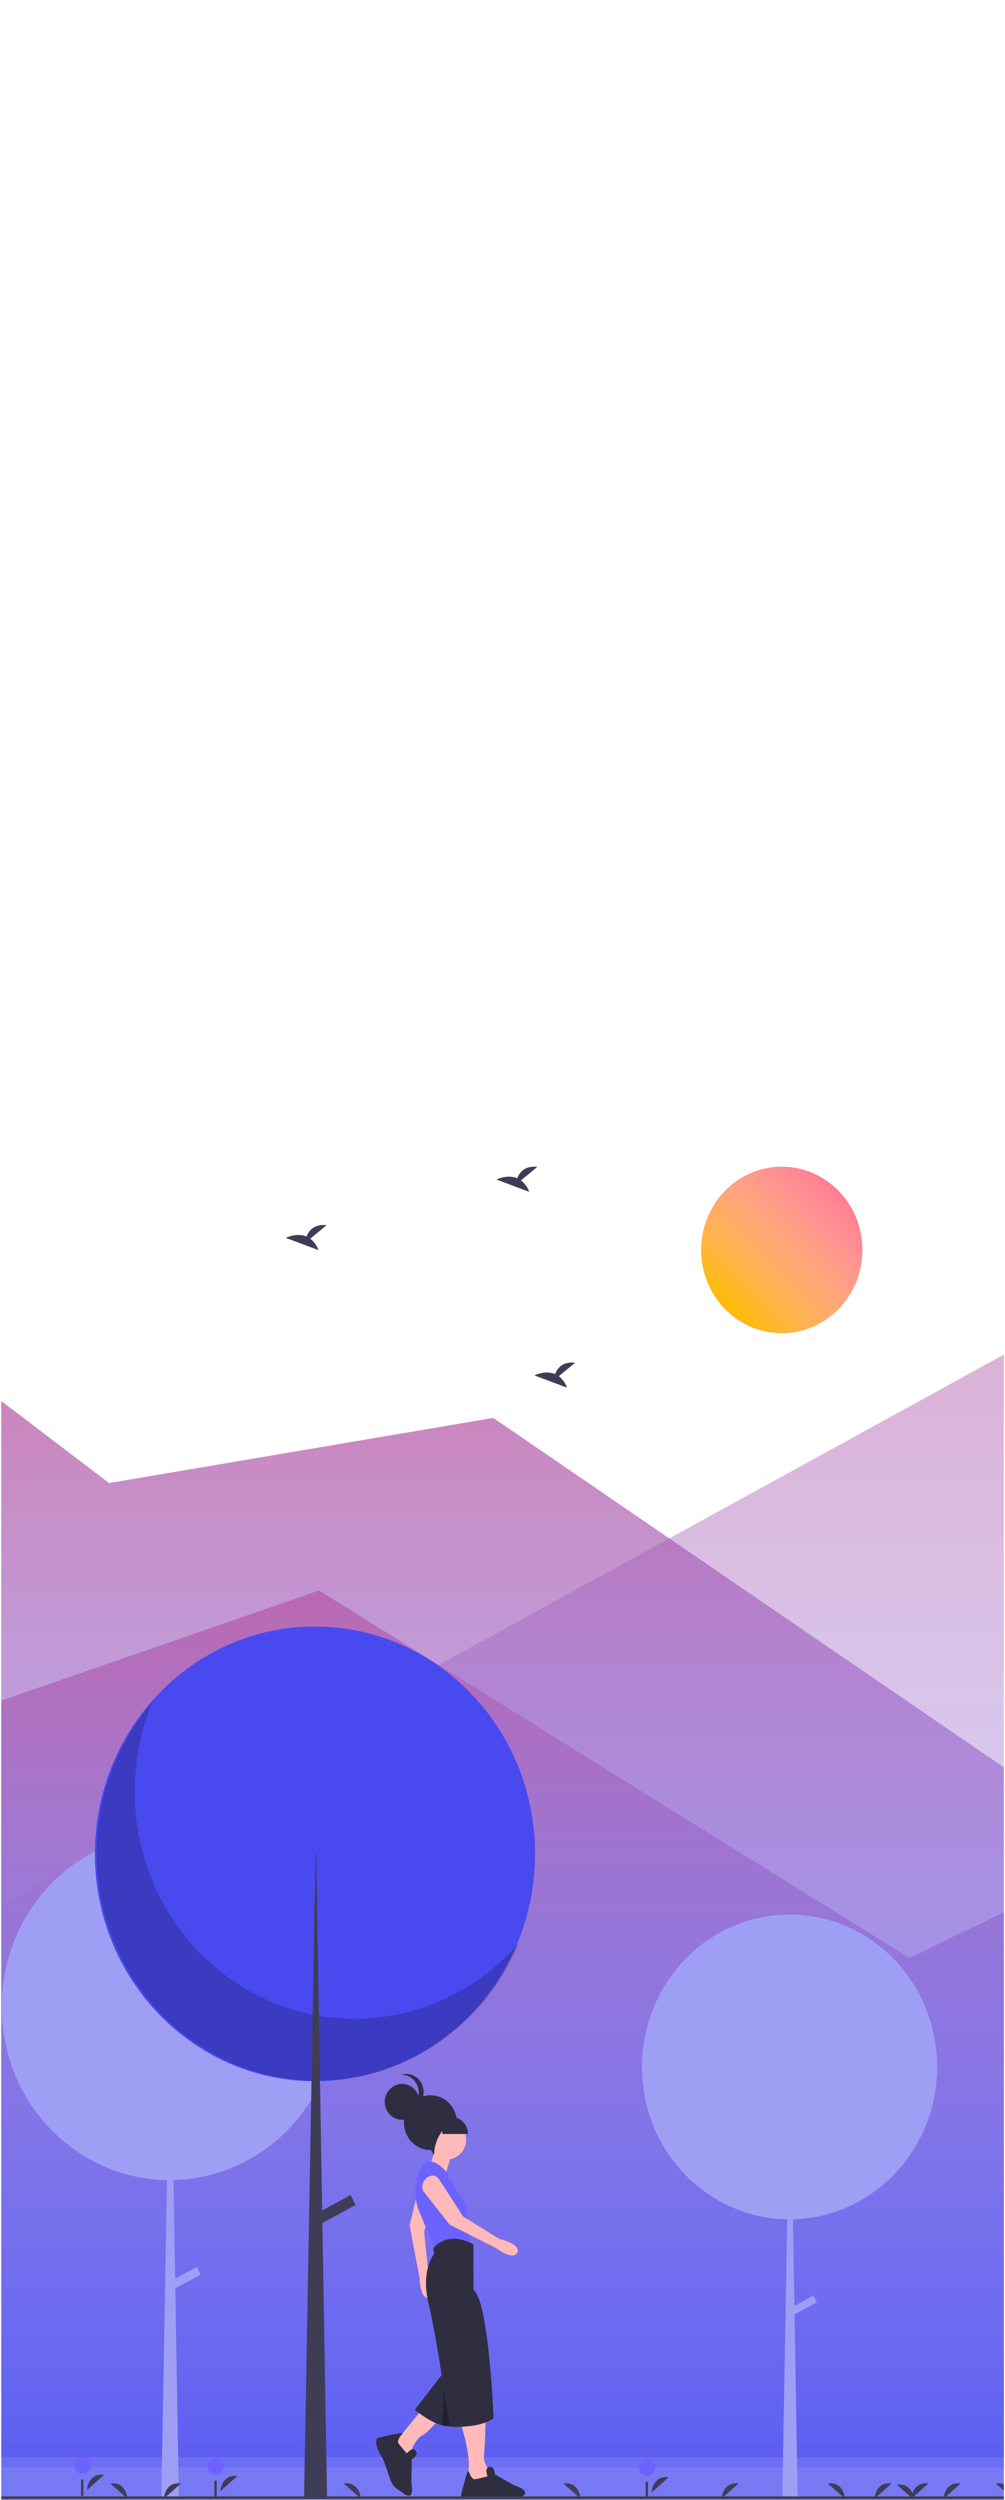 <svg width="412" height="1024" viewBox="0 0 412 1024" fill="none" xmlns="http://www.w3.org/2000/svg">
<g clip-path="url(#clip0)">
<path d="M-419.153 500.851L-319.75 558.289L-254.92 648.573L-95.501 500.851L44.712 607.516L202.21 580.829L824.872 1006.61H-419.153V500.851Z" fill="#484AF0" fill-opacity="0.5"/>
<path d="M-419.153 500.851L-319.75 558.289L-254.92 648.573L-95.501 500.851L44.712 607.516L202.21 580.829L824.872 1006.61H-419.153V500.851Z" fill="url(#paint0_linear)" fill-opacity="0.5"/>
<path d="M-419.153 1010.7L418.19 551.255L569.267 673.432L720.344 606.354L824.872 530.813V1010.7H-419.153Z" fill="#484AF0" fill-opacity="0.25"/>
<path d="M-419.153 1010.7L418.19 551.255L569.267 673.432L720.344 606.354L824.872 530.813V1010.7H-419.153Z" fill="url(#paint1_linear)" fill-opacity="0.25"/>
<path d="M-425.261 1024L-425.261 859.006L-87.725 727.187L130.79 651.539L372.807 802.078L484.209 748.219L647.469 837.984L818.764 936.91V1024H-425.261Z" fill="#484AF0" fill-opacity="0.75"/>
<path d="M-425.261 1024L-425.261 859.006L-87.725 727.187L130.79 651.539L372.807 802.078L484.209 748.219L647.469 837.984L818.764 936.91V1024H-425.261Z" fill="url(#paint2_linear)" fill-opacity="0.75"/>
<g clip-path="url(#clip1)">
<path d="M384.174 846.655C384.17 837.394 382.169 828.251 378.317 819.887C374.466 811.522 368.86 804.147 361.905 798.296C354.951 792.444 346.822 788.262 338.109 786.053C329.395 783.844 320.314 783.664 311.524 785.524C302.735 787.385 294.456 791.24 287.288 796.811C280.121 802.382 274.243 809.529 270.082 817.733C265.921 825.938 263.581 834.995 263.23 844.249C262.879 853.502 264.528 862.721 268.055 871.235C267.996 871.168 267.935 871.102 267.876 871.033C270.563 877.497 274.288 883.446 278.894 888.63C278.908 888.646 278.922 888.661 278.936 888.677C279.308 889.095 279.681 889.51 280.064 889.918C285.592 895.869 292.211 900.627 299.535 903.917C306.86 907.206 314.745 908.961 322.732 909.079L320.688 1023.67H327.003L325.725 948.04L334.86 943.076L333.467 940.344L325.666 944.583L325.066 909.074C340.866 908.7 355.897 901.96 366.943 890.294C377.989 878.629 384.174 862.966 384.174 846.655Z" fill="#9E9FF4"/>
<path d="M138.383 821.984C138.377 811.446 136.1 801.04 131.717 791.522C127.334 782.004 120.955 773.611 113.041 766.952C105.127 760.293 95.877 755.534 85.961 753.021C76.045 750.507 65.711 750.301 55.708 752.419C45.706 754.536 36.285 758.923 28.128 765.263C19.971 771.602 13.283 779.735 8.548 789.072C3.813 798.408 1.149 808.715 0.75 819.246C0.351 829.776 2.227 840.266 6.241 849.956C6.174 849.879 6.105 849.804 6.038 849.726C9.095 857.082 13.334 863.852 18.576 869.751C18.591 869.769 18.608 869.786 18.623 869.804C19.046 870.279 19.471 870.753 19.907 871.216C26.198 877.989 33.73 883.403 42.065 887.147C50.4 890.89 59.373 892.887 68.462 893.022L66.136 1023.43H73.323L71.868 937.358L82.264 931.709L80.678 928.6L71.802 933.424L71.119 893.015C89.099 892.59 106.203 884.919 118.774 871.645C131.344 858.37 138.382 840.546 138.383 821.984Z" fill="#9E9FF4"/>
<path d="M129.115 852.525C178.948 852.525 219.345 810.831 219.345 759.398C219.345 707.966 178.948 666.271 129.115 666.271C79.281 666.271 38.884 707.966 38.884 759.398C38.884 810.831 79.281 852.525 129.115 852.525Z" fill="#484AF0"/>
<path opacity="0.2" d="M62.491 697.197C54.075 717.516 52.933 740.263 59.27 761.371C65.607 782.48 79.01 800.575 97.083 812.423C115.157 824.271 136.724 829.1 157.93 826.048C179.136 822.995 198.599 812.26 212.842 795.759C207.701 808.174 200.006 819.286 190.29 828.326C180.574 837.367 169.071 844.119 156.576 848.115C144.081 852.111 130.893 853.256 117.927 851.47C104.961 849.683 92.526 845.009 81.484 837.77C70.442 830.532 61.057 820.902 53.979 809.548C46.901 798.194 42.299 785.388 40.492 772.017C38.686 758.645 39.717 745.028 43.516 732.109C47.314 719.189 53.789 707.277 62.491 697.197Z" fill="black"/>
<path d="M129.363 759.398H129.611L134.073 1023.43H124.653L129.363 759.398Z" fill="#3F3D56"/>
<path d="M145.792 903.214L143.713 899.139L128.798 907.243L130.877 911.318L145.792 903.214Z" fill="#3F3D56"/>
<path d="M267.125 1020.96C267.125 1020.96 267.451 1013.92 274.125 1014.74Z" fill="#3F3D56"/>
<path d="M265.24 1014.26C267.085 1014.26 268.58 1012.71 268.58 1010.81C268.58 1008.91 267.085 1007.36 265.24 1007.36C263.395 1007.36 261.9 1008.91 261.9 1010.81C261.9 1012.71 263.395 1014.26 265.24 1014.26Z" fill="#6C63FF"/>
<path d="M265.639 1016.62H264.696V1023.43H265.639V1016.62Z" fill="#3F3D56"/>
<path d="M35.656 1019.99C35.656 1019.99 35.982 1012.94 42.655 1013.76Z" fill="#3F3D56"/>
<path d="M33.77 1013.29C35.615 1013.29 37.11 1011.74 37.11 1009.84C37.11 1007.93 35.615 1006.39 33.77 1006.39C31.925 1006.39 30.43 1007.93 30.43 1009.84C30.43 1011.74 31.925 1013.29 33.77 1013.29Z" fill="#6C63FF"/>
<path d="M34.17 1015.64H33.227V1022.45H34.17V1015.64Z" fill="#3F3D56"/>
<path d="M90.341 1020.47C90.341 1020.47 90.667 1013.43 97.341 1014.25Z" fill="#3F3D56"/>
<path d="M88.455 1013.77C90.3 1013.77 91.796 1012.23 91.796 1010.32C91.796 1008.42 90.3 1006.88 88.455 1006.88C86.611 1006.88 85.115 1008.42 85.115 1010.32C85.115 1012.23 86.611 1013.77 88.455 1013.77Z" fill="#6C63FF"/>
<path d="M88.855 1016.13H87.912V1022.94H88.855V1016.13Z" fill="#3F3D56"/>
<path d="M188.652 991.936C188.652 991.936 193.899 1007.8 191.65 1013.6L198.397 1019.79L202.52 1014.37C202.52 1014.37 198.022 1009.73 198.397 1006.25C198.772 1002.77 199.147 990.388 199.147 990.388L188.652 991.936Z" fill="#FFB9B9"/>
<path d="M213.763 1022.88C213.456 1023.07 213.164 1023.24 212.895 1023.4H189.631C189.415 1023.28 189.242 1023.08 189.134 1022.85C189.026 1022.62 188.989 1022.36 189.027 1022.11C189.136 1021.53 189.414 1020.37 189.758 1019.02C190.573 1015.85 191.771 1011.69 192.03 1012.13C192.031 1012.13 192.031 1012.13 192.032 1012.13C192.033 1012.13 192.033 1012.13 192.034 1012.13C192.034 1012.13 192.034 1012.13 192.035 1012.13C192.035 1012.13 192.035 1012.13 192.035 1012.13C192.398 1012.83 193.147 1015.92 195.024 1015.54C196.9 1015.15 199.898 1014.37 199.898 1014.37C199.898 1014.37 198.828 1011.89 199.851 1010.89C200.071 1010.68 200.35 1010.54 200.648 1010.5C202.897 1010.12 202.897 1013.6 202.897 1013.6L211.142 1018.24C211.853 1018.44 212.546 1018.71 213.216 1019.02C214.89 1019.83 216.544 1021.21 213.763 1022.88Z" fill="#2F2E41"/>
<path d="M173.659 986.133L163.913 998.126L161.289 1004.32L164.663 1007.02L167.661 1005.86C167.661 1005.86 170.285 998.899 172.909 997.739C175.533 996.578 181.905 988.841 181.905 988.841L173.659 986.133Z" fill="#FFB9B9"/>
<path d="M194.087 976.93L189.116 986.439L185.555 993.247C184.416 993.948 182.898 993.936 181.264 993.522C180.502 993.321 179.756 993.064 179.03 992.752C174.569 990.868 170.045 987.127 170.045 987.127L178.606 976.086L181.402 972.485L182.066 971.626L185.263 973.038L190.904 975.525L194.087 976.93Z" fill="#2F2E41"/>
<path d="M171.905 894.819L167.935 911.627L172.021 933.191C172.021 933.191 172.122 942.006 175.867 941.337C179.612 940.669 175.687 931.778 175.687 931.778L173.855 914.097L179.712 896.628C179.931 895.914 179.902 895.143 179.628 894.449C179.354 893.755 178.854 893.181 178.213 892.828V892.828C175.894 891.366 172.599 892.406 171.905 894.819Z" fill="#FFB9B9"/>
<path d="M185.84 880.328L182.467 891.16L176.095 887.678C176.095 887.678 178.719 879.941 178.719 878.78C178.719 877.62 185.84 880.328 185.84 880.328Z" fill="#FFB9B9"/>
<path d="M183.217 884.583C187.564 884.583 191.088 880.946 191.088 876.459C191.088 871.972 187.564 868.335 183.217 868.335C178.869 868.335 175.345 871.972 175.345 876.459C175.345 880.946 178.869 884.583 183.217 884.583Z" fill="#FFB9B9"/>
<path d="M185.278 893.674L183.779 892.127L183.404 890.192C183.404 890.192 178.531 883.616 174.408 885.937C173.12 886.662 172.161 888.332 171.451 890.285C169.644 895.39 169.812 901.018 171.922 905.998L178.531 921.915L193.524 920.367L190.901 910.309C190.901 910.309 193.524 904.119 188.652 899.864L185.278 893.674Z" fill="#6C63FF"/>
<path opacity="0.3" d="M194.087 976.93L189.116 986.439L185.556 993.247C184.416 993.948 182.898 993.936 181.264 993.522C180.979 991.565 182.681 981.22 181.342 972.787L181.402 972.485L182.066 971.626L185.263 973.038L190.904 975.525L194.087 976.93Z" fill="black"/>
<path d="M194.087 919.4C194.087 919.4 184.341 913.211 177.594 920.948L177.969 923.269C177.969 923.269 172.347 929.846 175.72 943.772C179.093 957.699 184.341 994.064 184.341 994.064C184.341 994.064 196.71 994.837 202.333 990.582C202.333 990.582 200.459 942.612 194.087 937.97V919.4Z" fill="#2F2E41"/>
<path d="M173.765 897.854L184.341 911.276L203.457 920.948C203.457 920.948 210.323 926.192 212.07 922.709C213.817 919.225 204.582 917.079 204.582 917.079L189.826 907.9L179.88 892.527C179.461 891.915 178.848 891.474 178.147 891.28C177.446 891.085 176.7 891.15 176.041 891.463C173.511 892.487 172.322 895.825 173.765 897.854Z" fill="#FFB9B9"/>
<path d="M166.758 1005.01C166.758 1005.01 169.056 1002.03 170.428 1003.91C171.801 1005.79 168.81 1007.4 168.81 1007.4L168.636 1017.09C168.636 1017.09 170.268 1024.5 165.861 1021.64C161.455 1018.78 161.281 1018.43 160.415 1016.72C159.548 1015 157.757 1008.11 156.211 1005.89C154.665 1003.67 153.249 999.196 155.084 998.645C156.919 998.093 165.473 996.129 165.047 996.783C164.62 997.437 162.309 999.555 163.508 1001.09C164.707 1002.63 166.758 1005.01 166.758 1005.01Z" fill="#2F2E41"/>
<path d="M187.339 869.525C187.339 869.515 187.34 869.506 187.34 869.496C187.34 867.277 186.702 865.108 185.508 863.263C184.313 861.418 182.616 859.98 180.63 859.131C178.643 858.282 176.458 858.06 174.349 858.492C172.241 858.925 170.304 859.994 168.784 861.563C167.263 863.132 166.228 865.131 165.809 867.307C165.389 869.483 165.605 871.739 166.427 873.789C167.25 875.839 168.643 877.591 170.431 878.824C172.218 880.057 174.32 880.715 176.47 880.715C176.722 880.715 177.721 882.666 177.969 882.649C177.984 876.727 181.696 869.923 187.339 869.525Z" fill="#2F2E41"/>
<path d="M164.85 868.335C168.783 868.335 171.972 865.044 171.972 860.985C171.972 856.926 168.783 853.635 164.85 853.635C160.917 853.635 157.729 856.926 157.729 860.985C157.729 865.044 160.917 868.335 164.85 868.335Z" fill="#2F2E41"/>
<path d="M164.523 849.851C166.24 849.839 167.902 850.469 169.203 851.623C170.505 852.778 171.358 854.379 171.606 856.132C171.853 857.885 171.478 859.671 170.55 861.16C169.622 862.65 168.203 863.743 166.555 864.238C167.576 864.237 168.584 864.008 169.511 863.569C170.438 863.13 171.263 862.491 171.93 861.693C172.597 860.896 173.09 859.961 173.376 858.95C173.661 857.939 173.733 856.876 173.586 855.834C173.439 854.792 173.076 853.795 172.523 852.91C171.969 852.025 171.238 851.274 170.379 850.706C169.519 850.139 168.552 849.768 167.541 849.621C166.531 849.473 165.502 849.552 164.523 849.851V849.851Z" fill="#2F2E41"/>
<path d="M181.343 867.175H185.091C186.88 867.175 188.596 867.908 189.862 869.214C191.127 870.52 191.838 872.291 191.838 874.138V874.138H181.343V867.175Z" fill="#2F2E41"/>
<path d="M358.523 1023.51C358.523 1023.51 358.849 1016.47 365.522 1017.29Z" fill="#3F3D56"/>
<path d="M295.824 1023.51C295.824 1023.51 296.149 1016.47 302.823 1017.29Z" fill="#3F3D56"/>
<path d="M67.183 1023.51C67.183 1023.51 67.508 1016.47 74.182 1017.29Z" fill="#3F3D56"/>
<path d="M386.809 1023.51C386.809 1023.51 387.134 1016.47 393.808 1017.29Z" fill="#3F3D56"/>
<path d="M373.609 1023.51C373.609 1023.51 373.934 1016.47 380.608 1017.29Z" fill="#3F3D56"/>
<path d="M346.38 1023.51C346.38 1023.51 346.054 1016.47 339.38 1017.29Z" fill="#3F3D56"/>
<path d="M237.952 1023.51C237.952 1023.51 237.626 1016.47 230.953 1017.29Z" fill="#3F3D56"/>
<path d="M147.91 1023.51C147.91 1023.51 147.584 1016.47 140.911 1017.29Z" fill="#3F3D56"/>
<path d="M52.211 1023.51C52.211 1023.51 51.885 1016.47 45.211 1017.29Z" fill="#3F3D56"/>
<path d="M415.208 1023.51C415.208 1023.51 414.882 1016.47 408.208 1017.29Z" fill="#3F3D56"/>
<path d="M374.665 1024C374.665 1024 374.34 1016.96 367.666 1017.78Z" fill="#3F3D56"/>
<path d="M465.528 1022.59H0.528V1023.67H465.528V1022.59Z" fill="#3F3D56"/>
</g>
<path d="M127.179 507.403L133.879 501.873C128.674 501.28 126.535 504.21 125.66 506.529C121.594 504.786 117.167 507.07 117.167 507.07L130.573 512.093C129.896 510.228 128.719 508.602 127.179 507.403Z" fill="#3F3D56"/>
<path d="M229.073 563.741L235.773 558.211C230.568 557.618 228.429 560.548 227.554 562.867C223.487 561.124 219.061 563.408 219.061 563.408L232.466 568.431C231.79 566.566 230.613 564.94 229.073 563.741V563.741Z" fill="#3F3D56"/>
<path d="M213.562 483.521L220.262 477.991C215.057 477.398 212.918 480.328 212.043 482.647C207.976 480.904 203.55 483.188 203.55 483.188L216.955 488.211C216.279 486.347 215.102 484.72 213.562 483.521V483.521Z" fill="#3F3D56"/>
<path d="M320.5 546.087C338.749 546.087 353.542 530.826 353.542 512C353.542 493.174 338.749 477.913 320.5 477.913C302.252 477.913 287.459 493.174 287.459 512C287.459 530.826 302.252 546.087 320.5 546.087Z" fill="#FF6584"/>
<path d="M320.5 546.087C338.749 546.087 353.542 530.826 353.542 512C353.542 493.174 338.749 477.913 320.5 477.913C302.252 477.913 287.459 493.174 287.459 512C287.459 530.826 302.252 546.087 320.5 546.087Z" fill="url(#paint3_radial)"/>
</g>
<defs>
<linearGradient id="paint0_linear" x1="202.859" y1="500.851" x2="202.859" y2="1006.61" gradientUnits="userSpaceOnUse">
<stop stop-color="#FF4057"/>
<stop offset="1" stop-color="white" stop-opacity="0"/>
</linearGradient>
<linearGradient id="paint1_linear" x1="202.859" y1="530.813" x2="202.859" y2="1010.7" gradientUnits="userSpaceOnUse">
<stop stop-color="#FF4057"/>
<stop offset="1" stop-color="white" stop-opacity="0"/>
</linearGradient>
<linearGradient id="paint2_linear" x1="196.752" y1="514.147" x2="196.752" y2="1024" gradientUnits="userSpaceOnUse">
<stop stop-color="#FF4057"/>
<stop offset="1" stop-color="white" stop-opacity="0"/>
</linearGradient>
<radialGradient id="paint3_radial" cx="0" cy="0" r="1" gradientUnits="userSpaceOnUse" gradientTransform="translate(296.909 535.248) rotate(-45.353) scale(80.589 297.332)">
<stop stop-color="#FFBB00"/>
<stop offset="1" stop-color="white" stop-opacity="0"/>
</radialGradient>
<clipPath id="clip0">
<rect width="411" height="1024" fill="white" transform="translate(0.528)"/>
</clipPath>
<clipPath id="clip1">
<rect width="465" height="366" fill="white" transform="translate(0.528 658)"/>
</clipPath>
</defs>
</svg>
